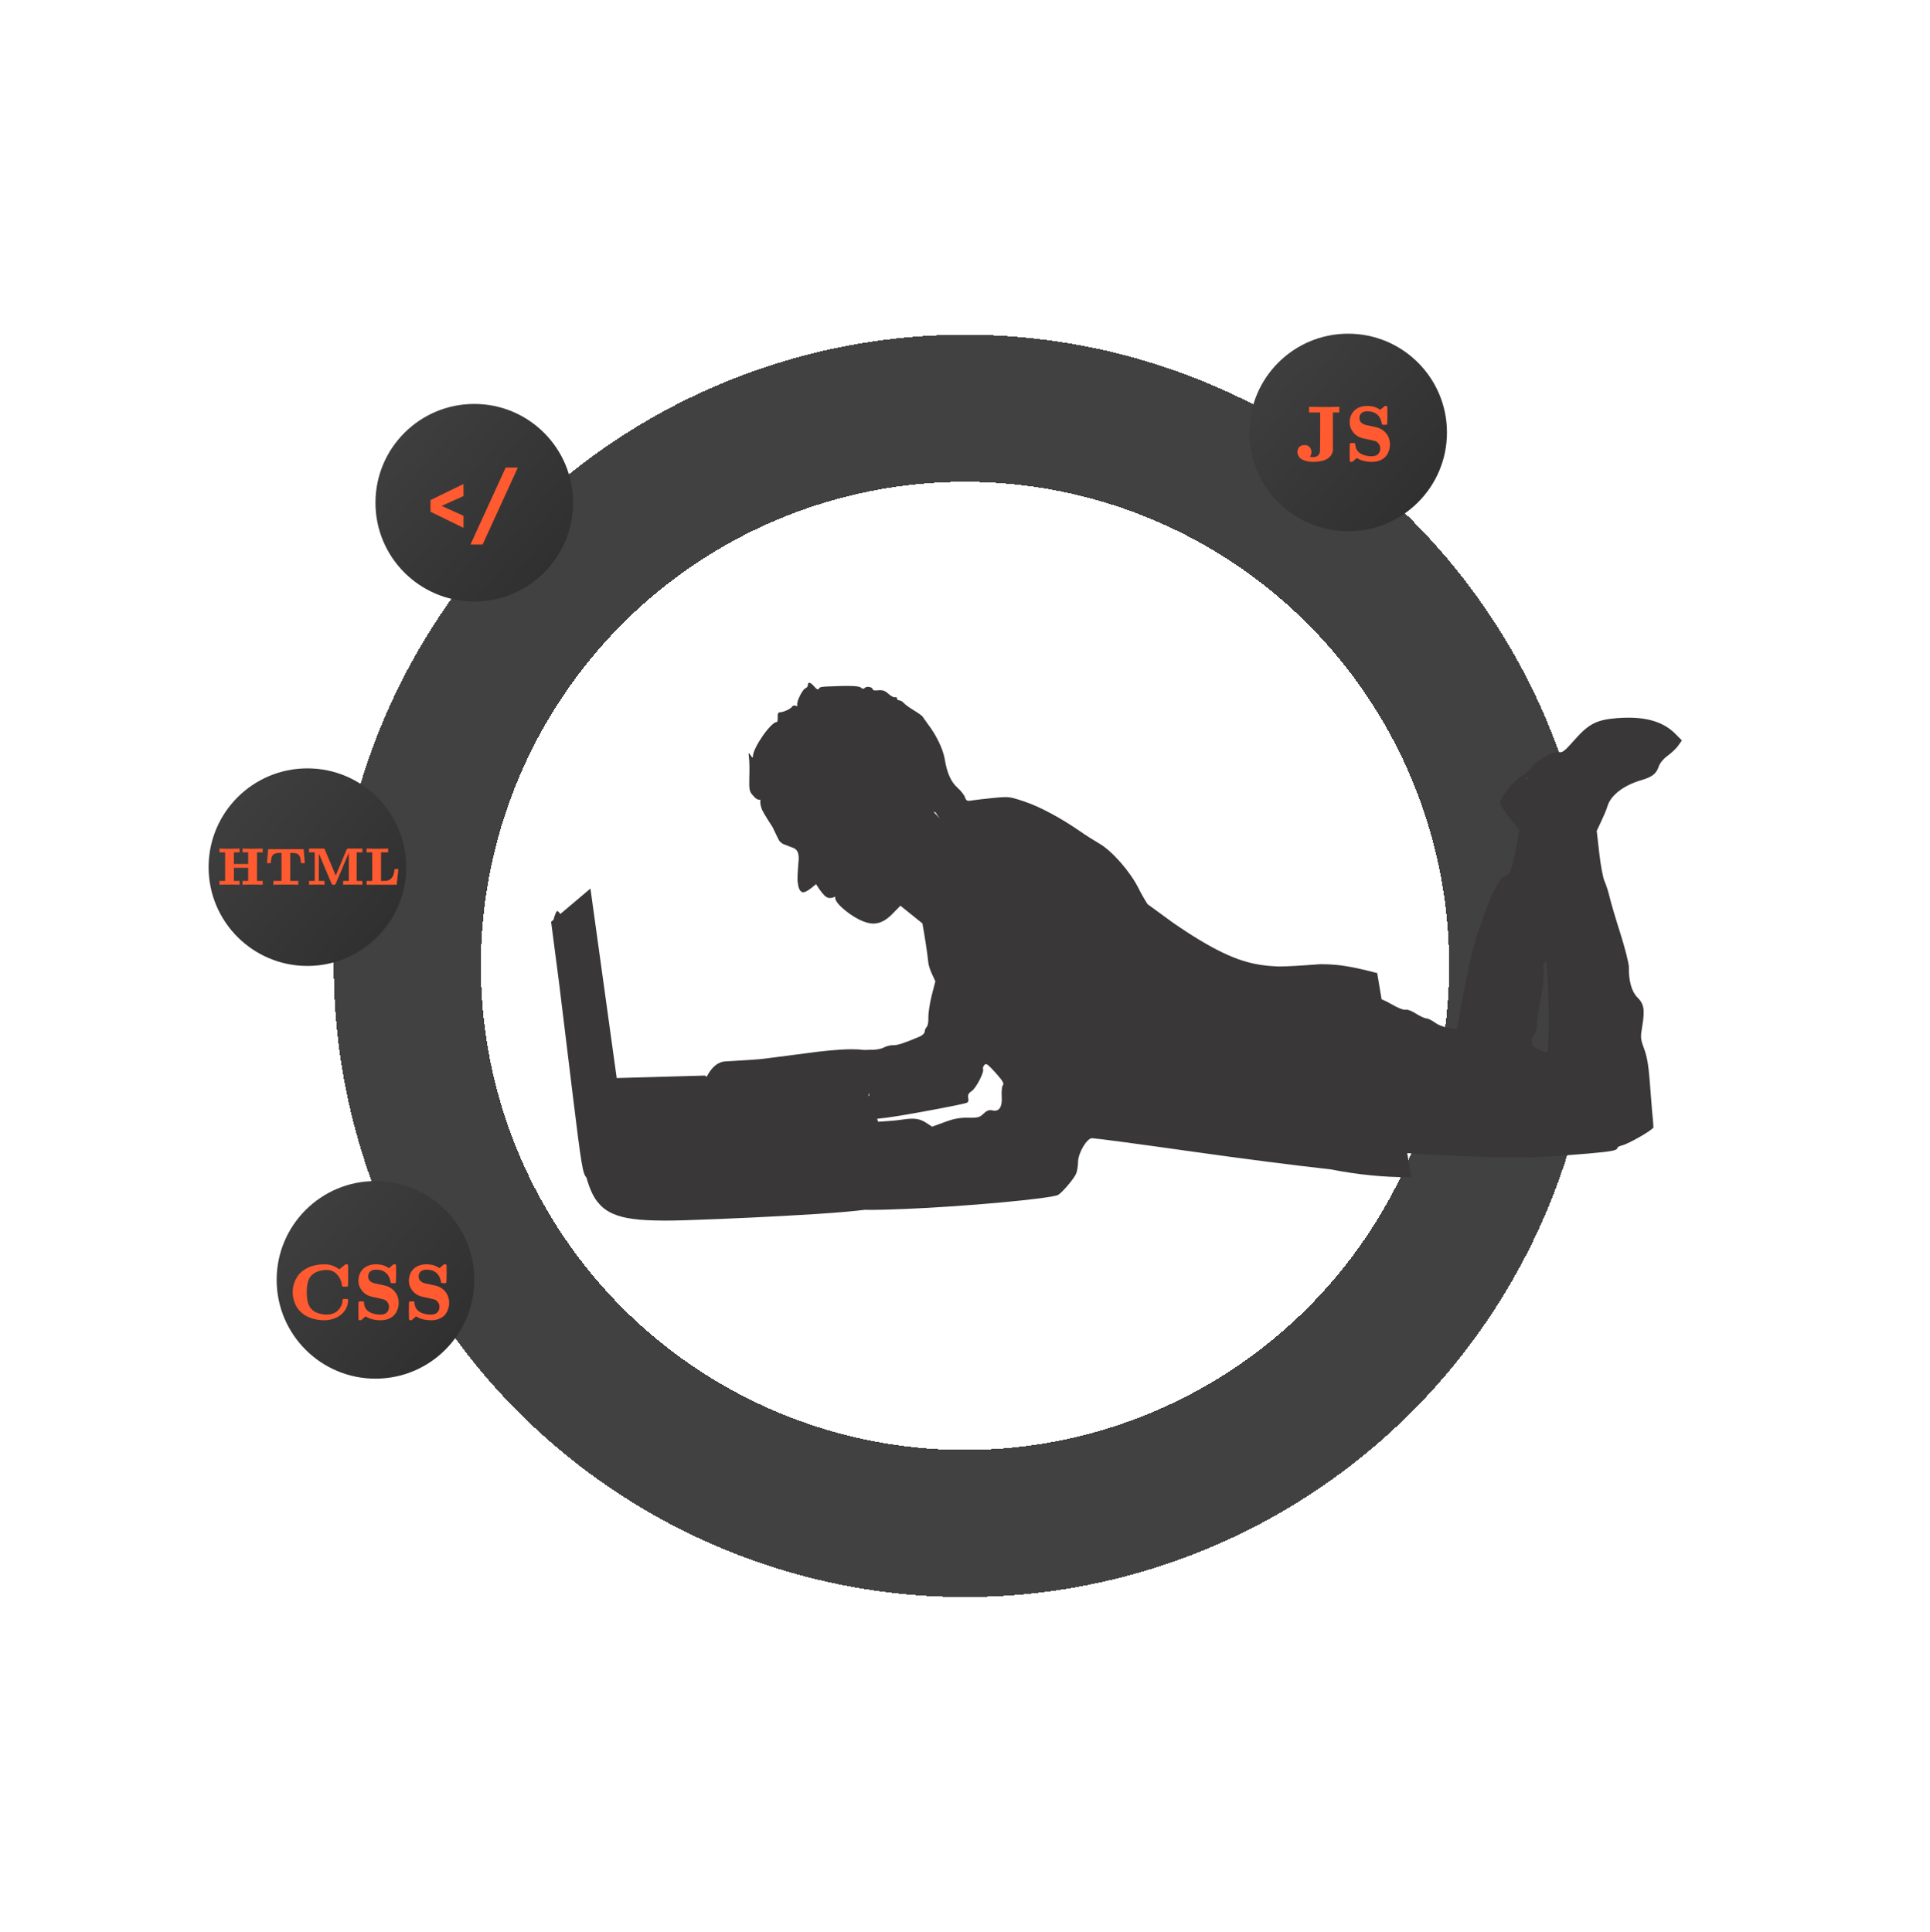 <svg width="879" height="880" viewBox="0 0 879 880" fill="none" xmlns="http://www.w3.org/2000/svg">
<g filter="url(#filter0_d_0_3)">
<circle cx="439.5" cy="439.972" r="254" stroke="#414141" stroke-width="67" shape-rendering="crispEdges"/>
</g>
<path d="M695.43 353.818C695.434 353.818 695.438 353.818 695.442 353.818C695.885 353.828 696.178 353.993 696.175 354.151C696.17 354.389 695.867 354.779 695.419 355.008C695.303 355.079 695.188 355.112 695.084 355.112C694.854 355.112 694.681 354.948 694.686 354.674C694.695 354.203 695.064 353.818 695.43 353.818ZM425.202 369.792C425.5 369.87 425.798 369.955 426.086 370.044H426.084C426.697 371.041 427.358 372.007 428.069 372.941C427.106 371.873 426.15 370.824 425.199 369.792H425.202ZM704.093 438.103C704.101 438.103 704.109 438.104 704.117 438.104C704.413 438.11 704.834 443.197 705.086 449.39C705.586 465.814 705.329 479.368 704.591 479.368H704.59C703.259 479.339 698.641 477.255 698.138 476.451C697.203 475.081 697.551 472.312 698.754 471.307C699.429 470.767 699.906 469.032 699.944 467.049C699.978 465.225 700.746 459.847 701.651 455.027C702.711 449.814 703.245 445.066 702.987 443.077C702.61 439.761 703.003 438.103 704.093 438.103ZM395.967 498.018C395.944 498.174 395.919 498.327 395.892 498.476C395.821 498.82 395.748 499.129 395.665 499.409L395.442 498.808H395.44C395.619 498.542 395.794 498.278 395.965 498.018H395.967ZM449.012 484.729C449.718 484.729 450.791 485.787 453.384 488.627C456.642 492.269 457.431 493.555 456.75 494.334C456.295 494.959 456.108 497.017 456.212 499.32C456.52 503.661 455.433 505.938 453.055 505.938C452.734 505.938 452.39 505.897 452.022 505.813C451.668 505.733 451.341 505.691 451.029 505.691C449.975 505.691 449.089 506.173 447.927 507.311C446.406 508.809 445.476 509.159 442.373 509.159C441.941 509.159 441.466 509.153 440.941 509.141C440.697 509.136 440.456 509.133 440.218 509.133C436.924 509.133 434.146 509.66 430.256 511.129L424.523 513.224L421.747 511.419C419.793 510.163 418.036 509.588 415.426 509.588C413.939 509.588 412.176 509.774 409.941 510.129C408.284 510.395 404.254 510.728 399.96 510.979L399.458 509.626H399.456C402.159 509.38 405.531 508.911 409.83 508.222C420.436 506.471 437.208 503.268 439.959 502.456C441 502.161 441.234 501.531 440.964 500.177C440.694 498.822 441.004 498.036 442.502 497.037C444.523 495.732 448.362 488.28 447.72 487.076C447.506 486.674 447.744 485.807 448.273 485.184C448.51 484.896 448.732 484.729 449.012 484.729ZM368.566 311C368.176 311 367.951 311.345 367.937 312.061C367.925 312.695 367.395 313.318 366.8 313.543C365.459 314.069 362.691 319.641 363.109 320.999C363.253 321.383 363.158 321.612 362.872 321.612C362.74 321.612 362.568 321.563 362.361 321.459C362.194 321.387 362.014 321.354 361.835 321.354C361.386 321.354 360.943 321.563 360.726 321.899C360.115 322.917 356.832 324.432 355.131 324.474C354.39 324.537 354.081 325.244 354.202 326.675C354.251 327.941 354.087 328.887 353.793 328.887H353.79C353.783 328.887 353.777 328.887 353.77 328.887C351.089 328.887 342.995 340.561 342.921 344.437C342.914 344.82 342.853 345.018 342.72 345.018C342.551 345.018 342.263 344.694 341.82 344.017C341.438 343.424 341.199 343.1 341.072 343.099H341.071C340.89 343.1 340.941 343.771 341.13 345.271C341.324 346.782 341.394 350.83 341.256 354.239C341.149 359.869 341.283 360.586 343.022 362.449C344.196 363.821 344.904 364.319 346.355 364.352H346.353C346.16 365.496 346.304 366.722 346.785 368.03C346.885 368.859 348.573 371.762 351.847 376.741C353.866 381.078 354.963 383.247 355.137 383.247C355.146 383.247 355.153 383.24 355.157 383.226C355.542 383.727 356.066 384.143 356.729 384.473L361.638 386.366C362.376 386.791 362.898 387.32 363.206 387.953C363.585 388.713 363.775 389.781 363.777 391.158C363.223 397.493 363.075 401.102 363.332 401.987C363.566 404.28 364.14 405.693 365.055 406.228C365.237 406.368 365.466 406.439 365.742 406.439C366.896 406.439 368.867 405.203 371.653 402.73C373.696 406.015 375.269 407.966 376.372 408.582C376.862 408.903 377.412 409.063 378.02 409.063C378.704 409.063 379.463 408.86 380.296 408.454H380.298C380.333 408.475 380.367 408.497 380.4 408.521H380.399C380.052 410.18 382.166 412.706 386.74 416.097C390.436 418.707 393.691 420.213 396.506 420.615C396.935 420.677 397.363 420.708 397.79 420.708C399.464 420.708 401.115 420.229 402.742 419.271C403.673 418.73 404.671 417.974 405.736 417.002L410.081 412.566L420.094 420.616H420.092C420.941 425.035 422.482 434.909 422.768 438.293C422.82 439.405 423.588 441.802 424.441 443.645L426.003 447.012L424.327 453.481C423.447 457.031 422.769 461.539 422.807 463.444C422.919 465.35 422.587 467.247 422.059 467.791C421.531 468.335 421.143 469.278 421.13 469.992C421.116 470.706 419.988 471.712 418.721 472.24C411.955 475.092 408.926 476.111 406.993 476.111C406.882 476.111 406.774 476.108 406.669 476.101C406.641 476.101 406.611 476.101 406.582 476.101C405.394 476.101 403.527 476.603 402.434 477.199C401.361 477.783 399.071 478.195 397.321 478.195C397.243 478.195 397.166 478.194 397.091 478.193C396.92 478.189 396.737 478.187 396.545 478.187C395.678 478.187 394.617 478.224 393.555 478.281C391.932 478.067 390.049 477.96 387.908 477.96C386.484 477.96 384.946 478.007 383.293 478.102C380.211 478.27 376.614 478.597 372.501 479.084L347.815 482.285C345.831 482.551 340.046 482.952 330.459 483.488C327.079 483.618 324.206 485.947 321.841 490.476C321.835 490.488 321.83 490.5 321.824 490.512L321.099 489.94L280.874 491.076L268.948 405.018L268.91 404.747L255.136 416.39C255.011 416.083 254.886 415.864 254.758 415.735C254.334 415.26 254.061 414.998 253.83 414.998C253.509 414.998 253.27 415.502 252.819 416.644C252.533 417.421 252.294 417.998 252.154 418.911L251 419.886C252.316 430.15 253.55 439.628 254.7 448.322C256.081 459.938 258.088 476.264 260.931 499.41C264.761 530.698 265.41 534.668 267.079 536.342C268.646 541.947 270.574 545.939 272.865 548.319C276.027 552.08 281.283 554.398 288.635 555.273C292.129 555.758 296.886 556 302.904 556C305.509 556 308.35 555.955 311.427 555.864C332.589 555.159 352.694 554.202 371.743 552.995C381.541 552.362 388.938 551.721 393.934 551.072H393.936C394.769 551.111 395.728 551.129 396.861 551.129C400.079 551.129 404.704 550.979 411.832 550.711C439.284 549.646 478.616 545.984 481.902 544.311C483.77 543.241 489.366 536.699 490.148 534.495C490.612 533.394 490.953 531.022 490.986 529.277C491.066 525.09 495.007 518.469 497.375 518.469C497.385 518.469 497.394 518.469 497.403 518.469C499.767 518.6 516.951 520.88 542.835 524.541C566.315 527.866 589.234 530.792 606.043 532.674H606.038C618.246 535.051 629.964 536.24 641.194 536.24C641.704 536.24 642.213 536.237 642.721 536.232L640.894 525.261H640.898C644.764 525.597 654.757 526.163 665.908 526.599C675.736 527.002 682.991 527.225 689.638 527.225C699.881 527.225 708.682 526.695 723.234 525.474C734.121 524.522 736.571 524.02 736.592 522.91C736.598 522.593 737.495 522.057 738.684 521.766C741.803 521.041 753.018 514.542 753.037 513.512C753.048 512.956 752.814 509.698 752.437 506.2C752.134 502.702 751.597 495.947 751.244 491.179C750.765 485.218 750.034 480.918 748.765 477.638C747.077 473.079 747.088 472.524 748.005 467.07C749.178 459.796 748.709 457.247 745.661 454.245C743.121 451.73 741.737 446.702 741.854 440.595C741.885 438.93 740.166 432.149 738.004 425.279C735.841 418.488 733.618 410.982 733.071 408.59C732.525 406.198 731.477 403.001 730.768 401.399C730.058 399.876 728.985 394.061 728.352 388.494L727.211 378.473L729.214 374.232C730.293 371.955 731.685 368.733 732.16 367.077C733.658 362.191 739.584 357.72 747.318 355.429C752.448 353.955 754.324 352.489 755.42 349.26C755.894 347.684 757.484 345.735 759.584 344.194C761.383 342.885 763.567 340.791 764.404 339.54L766 337.274L763.026 334.273C758.058 329.276 751.144 326.909 741.595 326.909C739.987 326.909 738.304 326.976 736.543 327.109C727.212 327.857 723.628 329.682 717.281 336.842C713.264 341.38 711.919 342.652 710.689 342.652C710.485 342.652 710.284 342.616 710.074 342.555C709.927 342.512 709.754 342.492 709.559 342.492C706.636 342.492 698.721 347.097 697.143 349.889C696.455 351.064 694.5 352.766 692.633 353.757C689.643 355.437 684.419 361.907 683.242 365.452C683.007 366.16 684.728 368.975 687.399 372.365L691.949 378.098L691.113 383.157C690.617 385.923 689.716 390.504 688.998 393.266C687.882 397.525 687.424 398.309 685.562 398.982C683.85 399.579 682.711 401.141 680.095 406.558C677.564 411.664 675.456 417.291 674.582 420.965H674.577C673.77 422.768 672.976 425.047 672.194 427.803C669.645 436.506 666.81 450.088 663.689 468.551H663.684C663.415 468.589 663.111 468.608 662.78 468.608C660.036 468.608 655.442 467.332 653.533 465.795C652.146 464.813 650.389 463.902 649.576 463.884C648.763 463.866 646.712 462.869 644.885 461.719C643.205 460.629 641.461 459.911 640.463 459.911C640.333 459.911 640.216 459.923 640.113 459.948C640.038 459.968 639.948 459.978 639.845 459.978C638.822 459.978 636.465 459.009 633.874 457.511C632.235 456.537 630.509 455.683 629.224 455.174H629.22L627.266 443.44L627.236 443.26C619.459 441.172 613.151 439.92 608.312 439.506C606.188 439.315 604.17 439.219 602.257 439.219C601.774 439.219 601.298 439.225 600.829 439.237C591.998 439.91 585.979 440.246 582.772 440.246C581.783 440.246 581.061 440.214 580.607 440.15C575.495 439.925 570.659 439.089 566.101 437.642C560.463 435.896 553.839 432.723 546.23 428.123C542.531 425.897 538.506 423.274 534.154 420.254L522.642 411.853H522.639C521.272 409.719 519.697 406.954 518.569 404.689C514.722 396.989 506.544 387.686 500.767 384.307C498.353 382.905 494.407 380.439 492 378.72C483.242 372.657 473.581 367.448 466.674 365.155C462.232 363.65 460.486 363.095 457.792 363.095C456.388 363.095 454.725 363.246 452.287 363.491C448.287 363.88 443.84 364.417 442.58 364.627C442.013 364.723 441.568 364.78 441.209 364.78C440.253 364.78 439.909 364.374 439.501 363.211C439.151 362.172 437.636 360.156 436.109 358.853C433.056 356.089 431.283 352.083 430.224 345.555C429.422 341.094 426.435 334.841 422.539 329.757C421.459 328.226 420.377 326.774 420.163 326.373C419.948 326.051 418.27 324.824 416.37 323.672C414.469 322.52 412.353 321.045 411.701 320.317C411.123 319.59 410.099 319.013 409.508 319C408.917 318.987 408.481 318.581 408.49 318.105C408.496 317.751 408.256 317.524 407.948 317.524C407.842 317.524 407.727 317.551 407.612 317.61C407.563 317.623 407.508 317.63 407.447 317.63C406.847 317.63 405.665 316.995 404.61 316.037C403.378 314.866 402.346 314.384 400.887 314.384C400.625 314.384 400.349 314.4 400.056 314.429C399.658 314.488 399.278 314.515 398.938 314.515C398.075 314.515 397.47 314.34 397.476 314.056C397.489 313.341 396.364 312.864 395.319 312.864C394.741 312.864 394.188 313.01 393.866 313.342C393.616 313.599 393.369 313.732 393.101 313.732C392.802 313.732 392.477 313.567 392.094 313.224C391.556 312.689 389.507 312.445 385.908 312.445C385.137 312.445 384.296 312.456 383.383 312.478C373.394 312.815 373.544 312.739 372.933 313.757C372.814 313.927 372.669 314.012 372.495 314.012C372.108 314.012 371.578 313.595 370.881 312.76C369.891 311.607 369.083 311 368.566 311Z" fill="#393737"/>
<circle cx="216" cy="229" r="45" fill="url(#paint0_linear_0_3)"/>
<path d="M185 395C185 419.853 164.853 440 140 440C115.147 440 95 419.853 95 395C95 370.147 115.147 350 140 350C164.853 350 185 370.147 185 395Z" fill="url(#paint1_linear_0_3)"/>
<circle cx="614" cy="197" r="45" fill="url(#paint2_linear_0_3)"/>
<circle cx="171" cy="583" r="45" fill="url(#paint3_linear_0_3)"/>
<path d="M99.936 387.4V386.536H100.248C100.232 386.536 101 386.552 102.552 386.584C103.88 386.6 105.208 386.6 106.536 386.584L108.816 386.536H109.128V387.4V388.264H107.832H106.536V390.904V393.568H109.8H113.04V390.904V388.264H111.744H110.448V387.4V386.536H110.76L113.04 386.584C114.368 386.6 115.696 386.6 117.024 386.584C118.576 386.552 119.344 386.536 119.328 386.536H119.64V387.4V388.264H118.344H117.048V394.768V401.272H118.344H119.64V402.136V403H119.328L117.048 402.952C115.72 402.936 114.392 402.936 113.064 402.952C111.512 402.984 110.744 403 110.76 403H110.448V402.136V401.272H111.744H113.04V398.272V395.296H109.8H106.536V398.272V401.272H107.832H109.128V402.136V403H108.816C108.832 403 108.064 402.984 106.512 402.952C105.184 402.936 103.856 402.936 102.528 402.952L100.248 403H99.936V402.136V401.272H101.232H102.528V394.768V388.264H101.232H99.936V387.4ZM122.097 386.944V386.8H130.185H138.297V386.944L138.561 389.992C138.705 391.992 138.785 393.008 138.801 393.04V393.184H137.937C137.361 393.184 137.073 393.176 137.073 393.16C137.073 392.84 137.033 392.424 136.953 391.912C136.857 391.192 136.721 390.6 136.545 390.136C136.305 389.576 135.897 389.16 135.321 388.888C135.081 388.76 134.761 388.664 134.361 388.6C134.217 388.568 133.809 388.544 133.137 388.528H132.201V394.888V401.272H134.049H135.873V402.136V403H135.489L132.657 402.952C131.009 402.936 129.369 402.936 127.737 402.952L124.905 403H124.521V402.136V401.272H126.369H128.193V394.888V388.528H127.257C126.585 388.544 126.177 388.568 126.033 388.6C125.281 388.744 124.705 389.024 124.305 389.44C124.049 389.696 123.841 390.08 123.681 390.592C123.553 391.056 123.449 391.768 123.369 392.728C123.337 393 123.321 393.144 123.321 393.16C123.321 393.176 123.033 393.184 122.457 393.184H121.593V393.04L121.857 389.992C122.001 387.992 122.081 386.976 122.097 386.944ZM140.741 387.4V386.536H144.101H147.485L147.605 386.608C147.765 386.688 147.901 386.872 148.013 387.16L150.533 393.16L152.909 398.824L155.285 393.16L157.805 387.16C157.917 386.872 158.061 386.688 158.237 386.608L158.357 386.536H161.693H165.053V387.4V388.264H163.757H162.461V394.768V401.272H163.757H165.053V402.136V403H164.765C164.781 403 164.045 402.984 162.557 402.952C161.293 402.936 160.029 402.936 158.765 402.952C157.277 402.984 156.541 403 156.557 403H156.269V402.136V401.272H157.565H158.861V394.864L158.837 388.504C158.757 388.664 157.765 391.032 155.861 395.608C153.877 400.312 152.869 402.68 152.837 402.712C152.757 402.84 152.637 402.928 152.477 402.976C152.317 403.024 152.021 403.032 151.589 403C151.525 403 151.477 402.992 151.445 402.976C151.285 402.928 151.165 402.84 151.085 402.712C151.053 402.68 150.069 400.36 148.133 395.752C146.197 391.112 145.229 388.8 145.229 388.816L145.205 394.984V395.032V401.272H146.501H147.797V402.136V403H147.557C147.573 403 146.989 402.984 145.805 402.952C144.781 402.936 143.757 402.936 142.733 402.952C141.549 402.984 140.965 403 140.981 403H140.741V402.136V401.272H142.037H143.333V394.768V388.264H142.037H140.741V387.4ZM166.944 387.4V386.536H167.256C167.24 386.536 168.008 386.552 169.56 386.584C170.888 386.6 172.312 386.6 173.832 386.584L176.448 386.536H176.784V387.4V388.264H175.176H173.544V394.768V401.272H174.576C175.312 401.272 175.752 401.256 175.896 401.224C176.552 401.144 177.144 400.928 177.672 400.576C178.648 399.904 179.264 398.784 179.52 397.216C179.648 396.512 179.712 396.056 179.712 395.848C179.712 395.832 180 395.824 180.576 395.824H181.44V395.944C181.408 396.024 181.288 397.176 181.08 399.4C180.84 401.688 180.712 402.848 180.696 402.88V403H173.808H166.944V402.136V401.272H168.24H169.536V394.768V388.264H168.24H166.944V387.4Z" fill="#FF5A30"/>
<path d="M196.055 227.795V233.104L211.102 240.451V234.949L201.135 230.449L211.102 225.967V220.465L196.055 227.795ZM230.314 212.977L214.266 248.045H219.803L235.852 212.977H230.314Z" fill="#FF5A30"/>
<g filter="url(#filter1_d_0_3)">
<path d="M596.184 182.6V181.304H596.724C596.7 181.304 598.032 181.328 600.72 181.376C603.024 181.4 605.016 181.4 606.696 181.376L609.576 181.304H609.972V182.6V183.896H608.532H607.056V192.68V201.428L606.912 201.86C606.696 202.7 606.264 203.444 605.616 204.092C604.44 205.268 602.736 205.988 600.504 206.252C599.112 206.42 597.78 206.444 596.508 206.324C594.228 206.036 592.62 205.328 591.684 204.2C591.348 203.792 591.12 203.312 591 202.76C590.856 202.208 590.856 201.62 591 200.996C591.288 199.892 592.008 199.16 593.16 198.8C593.352 198.752 593.664 198.728 594.096 198.728C594.528 198.728 594.852 198.752 595.068 198.8C596.196 199.184 596.904 199.916 597.192 200.996C597.336 201.548 597.336 202.136 597.192 202.76C597.048 203.264 596.88 203.624 596.688 203.84C596.592 203.984 596.556 204.056 596.58 204.056C596.724 204.104 597.156 204.152 597.876 204.2C598.308 204.2 598.608 204.188 598.776 204.164C600.072 203.948 600.864 203.168 601.152 201.824C601.2 201.608 601.236 198.56 601.26 192.68V183.896H598.74H596.184V182.6ZM621.699 180.944C622.707 180.848 623.679 180.884 624.615 181.052C625.935 181.244 627.183 181.724 628.359 182.492C628.503 182.612 628.611 182.66 628.683 182.636C628.803 182.516 629.115 182.24 629.619 181.808C630.243 181.28 630.567 181.004 630.591 180.98C630.663 180.932 630.831 180.908 631.095 180.908C631.383 180.908 631.563 180.932 631.635 180.98C631.755 181.052 631.827 181.22 631.851 181.484C631.875 181.82 631.887 183.068 631.887 185.228C631.887 187.916 631.803 189.32 631.635 189.44C631.539 189.488 631.191 189.512 630.591 189.512C629.991 189.512 629.643 189.488 629.547 189.44C629.403 189.368 629.307 189.116 629.259 188.684C629.115 187.916 628.887 187.208 628.575 186.56C628.287 185.96 627.891 185.432 627.387 184.976C626.355 183.968 624.915 183.428 623.067 183.356C621.099 183.284 619.851 183.932 619.323 185.3C619.203 185.636 619.143 186.02 619.143 186.452C619.143 186.932 619.227 187.352 619.395 187.712C619.755 188.456 620.403 189.008 621.339 189.368C621.507 189.464 622.431 189.68 624.111 190.016C625.839 190.376 626.799 190.592 626.991 190.664C628.047 190.928 628.995 191.372 629.835 191.996C631.563 193.268 632.607 195.008 632.967 197.216C633.063 197.888 633.063 198.728 632.967 199.736C632.823 200.648 632.547 201.524 632.139 202.364C631.659 203.348 631.023 204.14 630.231 204.74C629.127 205.58 627.795 206.108 626.235 206.324C625.635 206.42 624.711 206.432 623.463 206.36C623.343 206.336 623.247 206.324 623.175 206.324C621.111 206.108 619.455 205.592 618.207 204.776C618.063 204.68 617.955 204.644 617.883 204.668C617.763 204.788 617.451 205.064 616.947 205.496C616.323 206.024 615.999 206.3 615.975 206.324C615.903 206.372 615.735 206.396 615.471 206.396C615.183 206.396 615.003 206.372 614.931 206.324C614.811 206.252 614.739 206.084 614.715 205.82C614.691 205.484 614.679 204.248 614.679 202.112C614.679 199.496 614.703 198.152 614.751 198.08C614.775 198.032 614.823 197.972 614.895 197.9C615.015 197.828 615.363 197.792 615.939 197.792C616.563 197.792 616.923 197.816 617.019 197.864C617.187 197.96 617.271 198.212 617.271 198.62C617.343 199.916 617.799 200.984 618.639 201.824C619.263 202.448 620.127 202.94 621.231 203.3C622.647 203.756 624.063 203.912 625.479 203.768C625.671 203.744 625.839 203.72 625.983 203.696C626.655 203.552 627.207 203.264 627.639 202.832C628.119 202.352 628.431 201.704 628.575 200.888C628.767 199.664 628.431 198.62 627.567 197.756C627.207 197.348 626.739 197.06 626.163 196.892C626.067 196.844 625.107 196.616 623.283 196.208C621.555 195.872 620.571 195.656 620.331 195.56C618.555 195.056 617.163 194.108 616.155 192.716C615.123 191.348 614.631 189.812 614.679 188.108C614.751 186.404 615.255 184.94 616.191 183.716C617.079 182.516 618.375 181.688 620.079 181.232C620.655 181.088 621.195 180.992 621.699 180.944Z" fill="#FF5A30"/>
</g>
<g filter="url(#filter2_d_0_3)">
<path d="M146.768 571.944H148.784C149.768 572.016 150.68 572.22 151.52 572.556C152.456 572.868 153.356 573.348 154.22 573.996C154.436 574.164 154.544 574.224 154.544 574.176C154.568 574.176 155.012 573.816 155.876 573.096C156.836 572.328 157.304 571.956 157.28 571.98C157.472 571.86 157.82 571.86 158.324 571.98C158.444 572.052 158.516 572.172 158.54 572.34C158.564 572.58 158.576 574.14 158.576 577.02C158.576 580.212 158.54 581.856 158.468 581.952L158.324 582.024C158.228 582.072 157.844 582.096 157.172 582.096C156.5 582.096 156.116 582.072 156.02 582.024C155.852 581.904 155.756 581.724 155.732 581.484C155.54 579.708 154.904 578.172 153.824 576.876C153.344 576.348 152.888 575.928 152.456 575.616C151.688 575.064 150.884 574.728 150.044 574.608C148.988 574.392 147.692 574.452 146.156 574.788C144.62 575.1 143.384 575.652 142.448 576.444C141.896 576.876 141.488 577.308 141.224 577.74C140.216 579.204 139.712 581.508 139.712 584.652C139.712 587.94 140.276 590.316 141.404 591.78C141.524 591.948 141.668 592.116 141.836 592.284C142.148 592.596 142.352 592.788 142.448 592.86C143.384 593.652 144.62 594.204 146.156 594.516C147.5 594.804 148.688 594.888 149.72 594.768C151.904 594.552 153.596 593.58 154.796 591.852C155.516 590.844 155.912 589.728 155.984 588.504C155.984 588.096 156.068 587.844 156.236 587.748C156.332 587.7 156.68 587.676 157.28 587.676C157.88 587.676 158.228 587.7 158.324 587.748C158.492 587.868 158.576 588.144 158.576 588.576C158.504 589.728 158.24 590.772 157.784 591.708C156.656 594.06 154.724 595.716 151.988 596.676C150.98 597.036 149.912 597.264 148.784 597.36C148.016 597.432 147.044 597.42 145.868 597.324C142.844 596.988 140.324 596.124 138.308 594.732C136.388 593.316 135.02 591.552 134.204 589.44C133.844 588.528 133.568 587.448 133.376 586.2C133.28 585.336 133.28 584.352 133.376 583.248C133.376 583.176 133.376 583.116 133.376 583.068C133.616 581.148 134.216 579.42 135.176 577.884C136.64 575.508 138.86 573.816 141.836 572.808C143.372 572.328 145.016 572.04 146.768 571.944ZM170.242 571.944C171.25 571.848 172.222 571.884 173.158 572.052C174.478 572.244 175.726 572.724 176.902 573.492C177.046 573.612 177.154 573.66 177.226 573.636C177.346 573.516 177.658 573.24 178.162 572.808C178.786 572.28 179.11 572.004 179.134 571.98C179.206 571.932 179.374 571.908 179.638 571.908C179.926 571.908 180.106 571.932 180.178 571.98C180.298 572.052 180.37 572.22 180.394 572.484C180.418 572.82 180.43 574.068 180.43 576.228C180.43 578.916 180.346 580.32 180.178 580.44C180.082 580.488 179.734 580.512 179.134 580.512C178.534 580.512 178.186 580.488 178.09 580.44C177.946 580.368 177.85 580.116 177.802 579.684C177.658 578.916 177.43 578.208 177.118 577.56C176.83 576.96 176.434 576.432 175.93 575.976C174.898 574.968 173.458 574.428 171.61 574.356C169.642 574.284 168.394 574.932 167.866 576.3C167.746 576.636 167.686 577.02 167.686 577.452C167.686 577.932 167.77 578.352 167.938 578.712C168.298 579.456 168.946 580.008 169.882 580.368C170.05 580.464 170.974 580.68 172.654 581.016C174.382 581.376 175.342 581.592 175.534 581.664C176.59 581.928 177.538 582.372 178.378 582.996C180.106 584.268 181.15 586.008 181.51 588.216C181.606 588.888 181.606 589.728 181.51 590.736C181.366 591.648 181.09 592.524 180.682 593.364C180.202 594.348 179.566 595.14 178.774 595.74C177.67 596.58 176.338 597.108 174.778 597.324C174.178 597.42 173.254 597.432 172.006 597.36C171.886 597.336 171.79 597.324 171.718 597.324C169.654 597.108 167.998 596.592 166.75 595.776C166.606 595.68 166.498 595.644 166.426 595.668C166.306 595.788 165.994 596.064 165.49 596.496C164.866 597.024 164.542 597.3 164.518 597.324C164.446 597.372 164.278 597.396 164.014 597.396C163.726 597.396 163.546 597.372 163.474 597.324C163.354 597.252 163.282 597.084 163.258 596.82C163.234 596.484 163.222 595.248 163.222 593.112C163.222 590.496 163.246 589.152 163.294 589.08C163.318 589.032 163.366 588.972 163.438 588.9C163.558 588.828 163.906 588.792 164.482 588.792C165.106 588.792 165.466 588.816 165.562 588.864C165.73 588.96 165.814 589.212 165.814 589.62C165.886 590.916 166.342 591.984 167.182 592.824C167.806 593.448 168.67 593.94 169.774 594.3C171.19 594.756 172.606 594.912 174.022 594.768C174.214 594.744 174.382 594.72 174.526 594.696C175.198 594.552 175.75 594.264 176.182 593.832C176.662 593.352 176.974 592.704 177.118 591.888C177.31 590.664 176.974 589.62 176.11 588.756C175.75 588.348 175.282 588.06 174.706 587.892C174.61 587.844 173.65 587.616 171.826 587.208C170.098 586.872 169.114 586.656 168.874 586.56C167.098 586.056 165.706 585.108 164.698 583.716C163.666 582.348 163.174 580.812 163.222 579.108C163.294 577.404 163.798 575.94 164.734 574.716C165.622 573.516 166.918 572.688 168.622 572.232C169.198 572.088 169.738 571.992 170.242 571.944ZM193.234 571.944C194.242 571.848 195.214 571.884 196.15 572.052C197.47 572.244 198.718 572.724 199.894 573.492C200.038 573.612 200.146 573.66 200.218 573.636C200.338 573.516 200.65 573.24 201.154 572.808C201.778 572.28 202.102 572.004 202.126 571.98C202.198 571.932 202.366 571.908 202.63 571.908C202.918 571.908 203.098 571.932 203.17 571.98C203.29 572.052 203.362 572.22 203.386 572.484C203.41 572.82 203.422 574.068 203.422 576.228C203.422 578.916 203.338 580.32 203.17 580.44C203.074 580.488 202.726 580.512 202.126 580.512C201.526 580.512 201.178 580.488 201.082 580.44C200.938 580.368 200.842 580.116 200.794 579.684C200.65 578.916 200.422 578.208 200.11 577.56C199.822 576.96 199.426 576.432 198.922 575.976C197.89 574.968 196.45 574.428 194.602 574.356C192.634 574.284 191.386 574.932 190.858 576.3C190.738 576.636 190.678 577.02 190.678 577.452C190.678 577.932 190.762 578.352 190.93 578.712C191.29 579.456 191.938 580.008 192.874 580.368C193.042 580.464 193.966 580.68 195.646 581.016C197.374 581.376 198.334 581.592 198.526 581.664C199.582 581.928 200.53 582.372 201.37 582.996C203.098 584.268 204.142 586.008 204.502 588.216C204.598 588.888 204.598 589.728 204.502 590.736C204.358 591.648 204.082 592.524 203.674 593.364C203.194 594.348 202.558 595.14 201.766 595.74C200.662 596.58 199.33 597.108 197.77 597.324C197.17 597.42 196.246 597.432 194.998 597.36C194.878 597.336 194.782 597.324 194.71 597.324C192.646 597.108 190.99 596.592 189.742 595.776C189.598 595.68 189.49 595.644 189.418 595.668C189.298 595.788 188.986 596.064 188.482 596.496C187.858 597.024 187.534 597.3 187.51 597.324C187.438 597.372 187.27 597.396 187.006 597.396C186.718 597.396 186.538 597.372 186.466 597.324C186.346 597.252 186.274 597.084 186.25 596.82C186.226 596.484 186.214 595.248 186.214 593.112C186.214 590.496 186.238 589.152 186.286 589.08C186.31 589.032 186.358 588.972 186.43 588.9C186.55 588.828 186.898 588.792 187.474 588.792C188.098 588.792 188.458 588.816 188.554 588.864C188.722 588.96 188.806 589.212 188.806 589.62C188.878 590.916 189.334 591.984 190.174 592.824C190.798 593.448 191.662 593.94 192.766 594.3C194.182 594.756 195.598 594.912 197.014 594.768C197.206 594.744 197.374 594.72 197.518 594.696C198.19 594.552 198.742 594.264 199.174 593.832C199.654 593.352 199.966 592.704 200.11 591.888C200.302 590.664 199.966 589.62 199.102 588.756C198.742 588.348 198.274 588.06 197.698 587.892C197.602 587.844 196.642 587.616 194.818 587.208C193.09 586.872 192.106 586.656 191.866 586.56C190.09 586.056 188.698 585.108 187.69 583.716C186.658 582.348 186.166 580.812 186.214 579.108C186.286 577.404 186.79 575.94 187.726 574.716C188.614 573.516 189.91 572.688 191.614 572.232C192.19 572.088 192.73 571.992 193.234 571.944Z" fill="#FF5A30"/>
</g>
<defs>
<filter id="filter0_d_0_3" x="0" y="0.472" width="879" height="879" filterUnits="userSpaceOnUse" color-interpolation-filters="sRGB">
<feFlood flood-opacity="0" result="BackgroundImageFix"/>
<feColorMatrix in="SourceAlpha" type="matrix" values="0 0 0 0 0 0 0 0 0 0 0 0 0 0 0 0 0 0 127 0" result="hardAlpha"/>
<feOffset/>
<feGaussianBlur stdDeviation="76"/>
<feComposite in2="hardAlpha" operator="out"/>
<feColorMatrix type="matrix" values="0 0 0 0 0 0 0 0 0 0.769 0 0 0 0 0.941 0 0 0 0.42 0"/>
<feBlend mode="normal" in2="BackgroundImageFix" result="effect1_dropShadow_0_3"/>
<feBlend mode="normal" in="SourceGraphic" in2="effect1_dropShadow_0_3" result="shape"/>
</filter>
<filter id="filter1_d_0_3" x="586.784" y="180.8" width="50.327" height="33.704" filterUnits="userSpaceOnUse" color-interpolation-filters="sRGB">
<feFlood flood-opacity="0" result="BackgroundImageFix"/>
<feColorMatrix in="SourceAlpha" type="matrix" values="0 0 0 0 0 0 0 0 0 0 0 0 0 0 0 0 0 0 127 0" result="hardAlpha"/>
<feOffset dy="4"/>
<feGaussianBlur stdDeviation="2"/>
<feComposite in2="hardAlpha" operator="out"/>
<feColorMatrix type="matrix" values="0 0 0 0 0 0 0 0 0 0 0 0 0 0 0 0 0 0 0.25 0"/>
<feBlend mode="normal" in2="BackgroundImageFix" result="effect1_dropShadow_0_3"/>
<feBlend mode="normal" in="SourceGraphic" in2="effect1_dropShadow_0_3" result="shape"/>
</filter>
<filter id="filter2_d_0_3" x="129.232" y="571.8" width="79.414" height="33.668" filterUnits="userSpaceOnUse" color-interpolation-filters="sRGB">
<feFlood flood-opacity="0" result="BackgroundImageFix"/>
<feColorMatrix in="SourceAlpha" type="matrix" values="0 0 0 0 0 0 0 0 0 0 0 0 0 0 0 0 0 0 127 0" result="hardAlpha"/>
<feOffset dy="4"/>
<feGaussianBlur stdDeviation="2"/>
<feComposite in2="hardAlpha" operator="out"/>
<feColorMatrix type="matrix" values="0 0 0 0 0 0 0 0 0 0 0 0 0 0 0 0 0 0 0.25 0"/>
<feBlend mode="normal" in2="BackgroundImageFix" result="effect1_dropShadow_0_3"/>
<feBlend mode="normal" in="SourceGraphic" in2="effect1_dropShadow_0_3" result="shape"/>
</filter>
<linearGradient id="paint0_linear_0_3" x1="171" y1="184" x2="267.755" y2="267.157" gradientUnits="userSpaceOnUse">
<stop stop-color="#414141"/>
<stop offset="1" stop-color="#2D2D2D"/>
</linearGradient>
<linearGradient id="paint1_linear_0_3" x1="95" y1="350" x2="191.755" y2="433.157" gradientUnits="userSpaceOnUse">
<stop stop-color="#414141"/>
<stop offset="1" stop-color="#2D2D2D"/>
</linearGradient>
<linearGradient id="paint2_linear_0_3" x1="569" y1="152" x2="665.755" y2="235.157" gradientUnits="userSpaceOnUse">
<stop stop-color="#414141"/>
<stop offset="1" stop-color="#2D2D2D"/>
</linearGradient>
<linearGradient id="paint3_linear_0_3" x1="126" y1="538" x2="222.755" y2="621.157" gradientUnits="userSpaceOnUse">
<stop stop-color="#414141"/>
<stop offset="1" stop-color="#2D2D2D"/>
</linearGradient>
</defs>
</svg>
